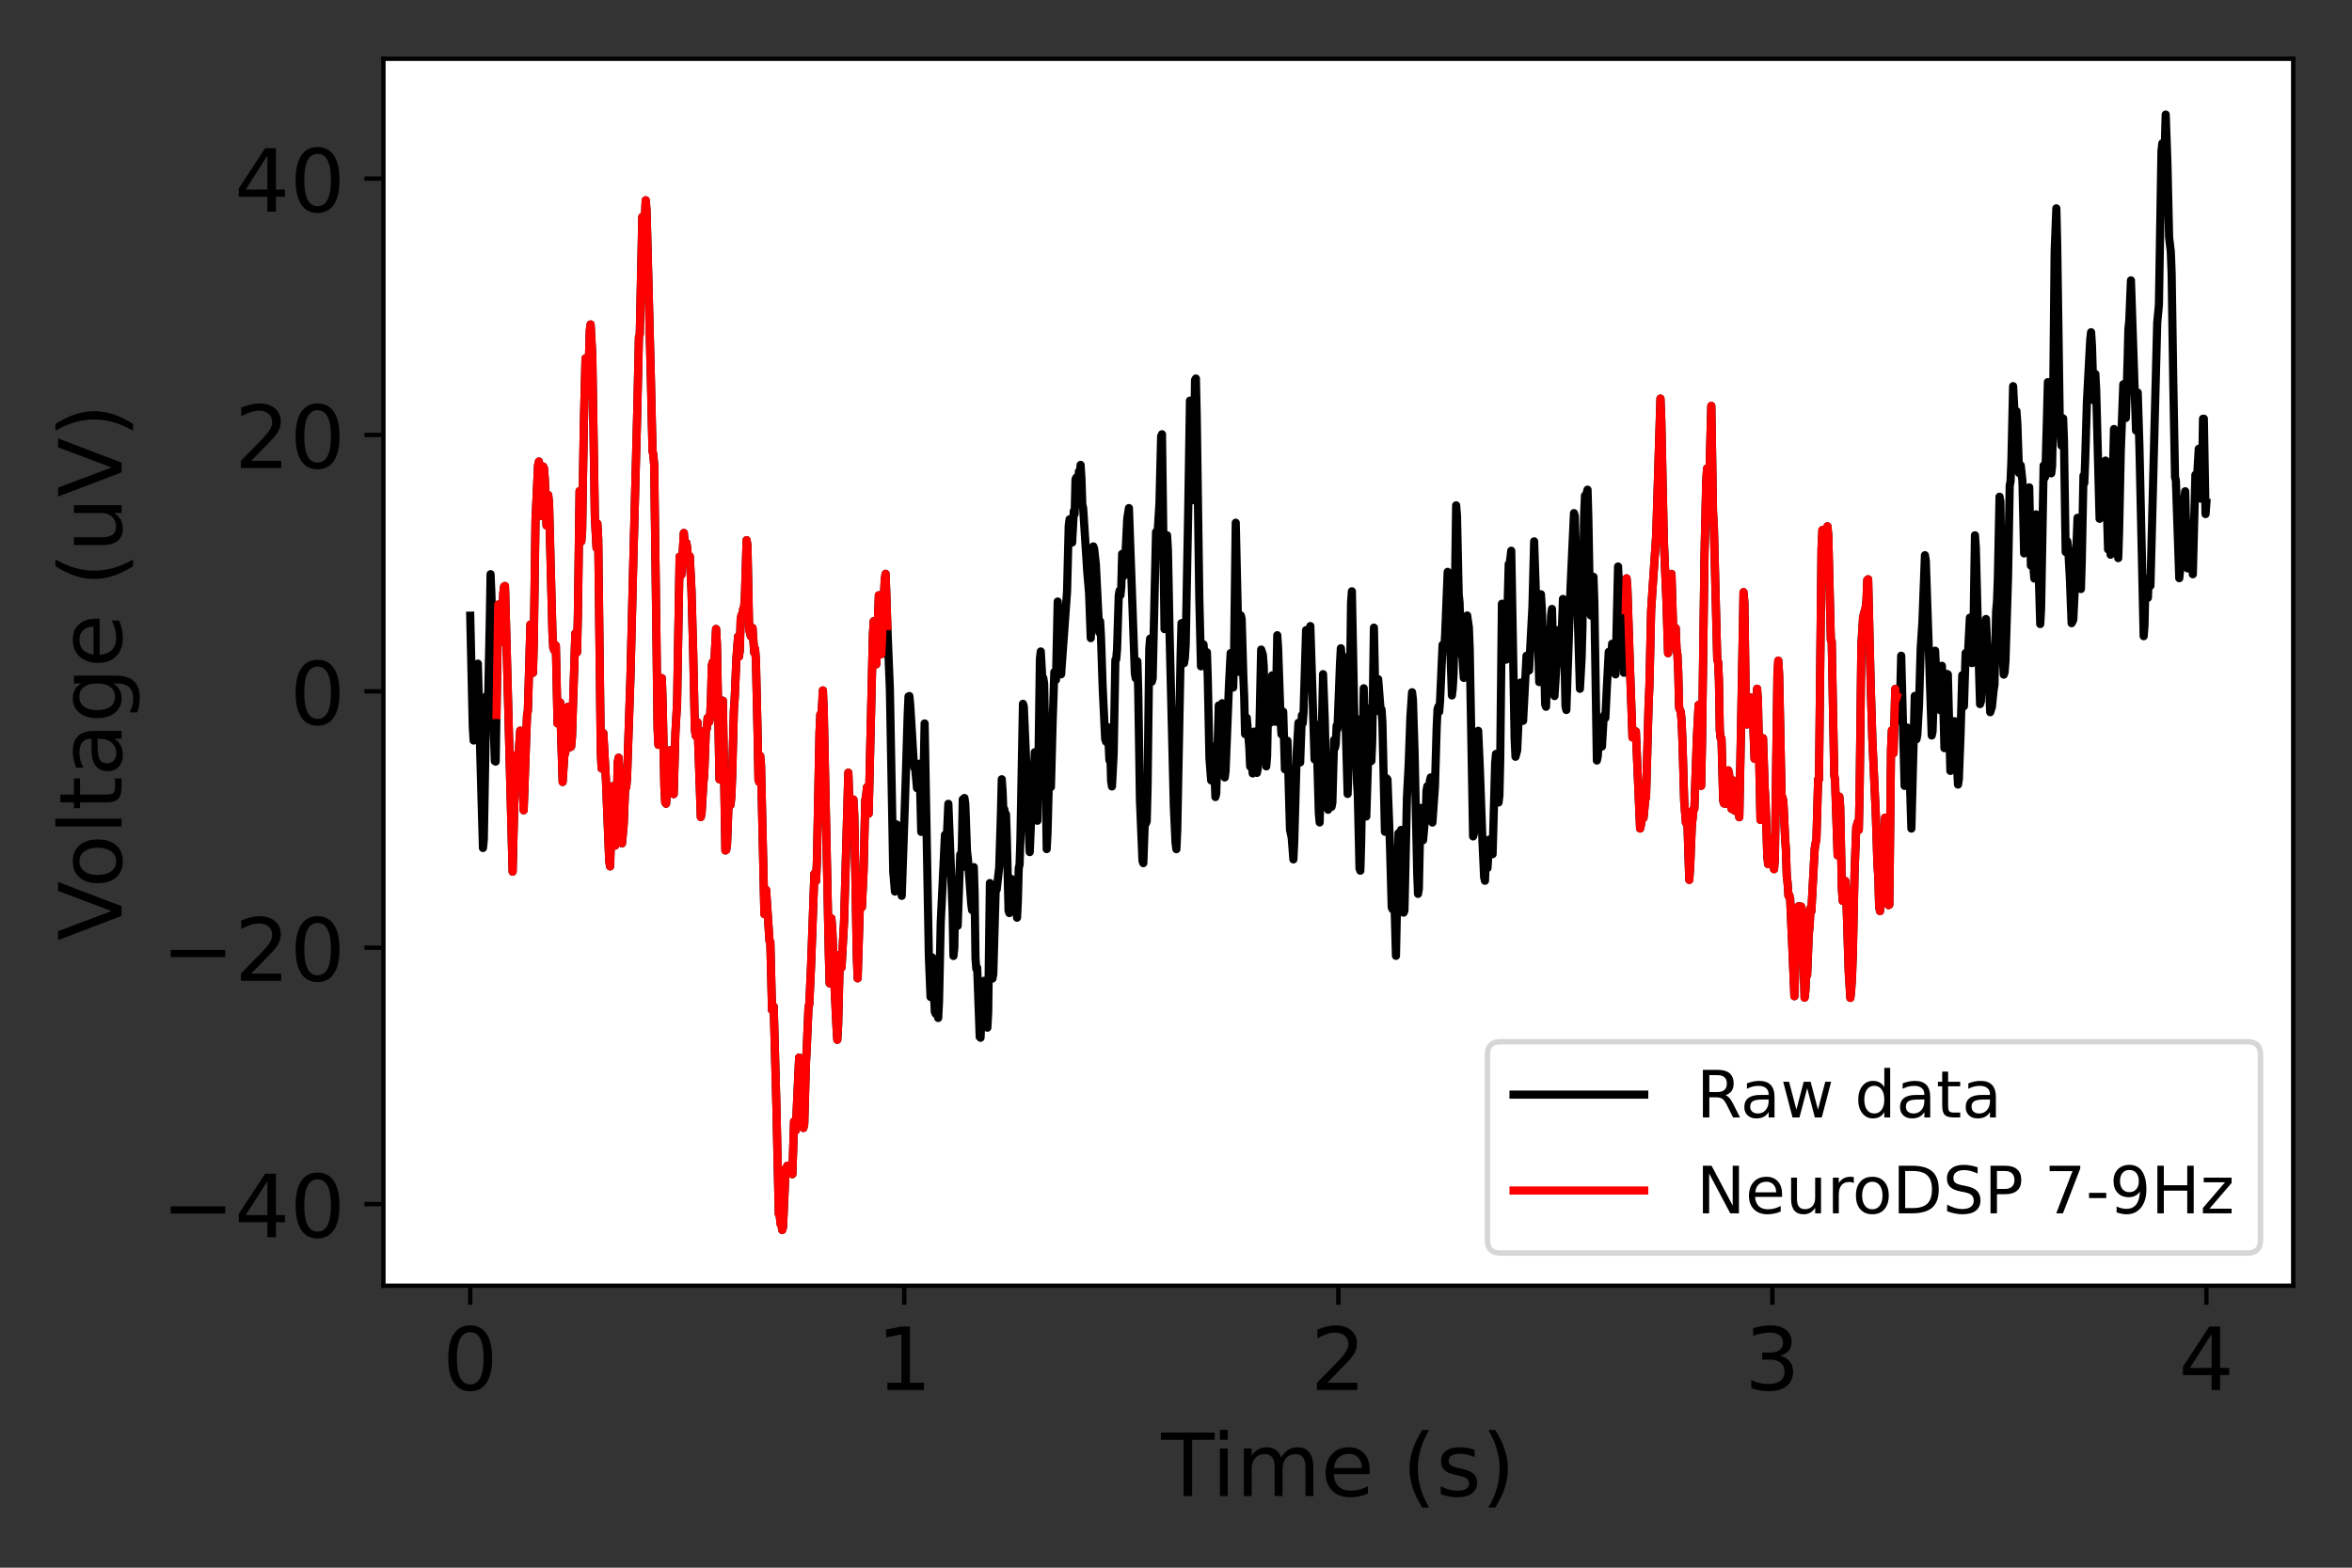 <?xml version="1.0" encoding="utf-8" standalone="no"?>
<!DOCTYPE svg PUBLIC "-//W3C//DTD SVG 1.1//EN"
  "http://www.w3.org/Graphics/SVG/1.1/DTD/svg11.dtd">
<!-- Created with matplotlib (https://matplotlib.org/) -->
<svg height="288pt" version="1.1" viewBox="0 0 432 288" width="432pt" xmlns="http://www.w3.org/2000/svg" xmlns:xlink="http://www.w3.org/1999/xlink">
 <rect x="0" y="0" width="432" height="288" fill="#333333" stroke="none"/>
 <defs>
  <style type="text/css">*{stroke-linecap:butt;stroke-linejoin:round;}</style>
 </defs>
 <g id="figure_1">
  <g id="patch_1">
   <path d="M 0 288 
L 432 288 
L 432 0 
L 0 0 
z
" style="fill:none;"/>
  </g>
  <g id="axes_1">
   <g id="patch_2">
    <path d="M 70.425 236.2 
L 421.2 236.2 
L 421.2 10.8 
L 70.425 10.8 
z
" style="fill:#ffffff;"/>
   </g>
   <g id="matplotlib.axis_1">
    <g id="xtick_1">
     <g id="line2d_1">
      <defs>
       <path d="M 0 0 
L 0 3.5 
" id="m3ad983c61f" style="stroke:#000000;stroke-width:0.8;"/>
      </defs>
      <g>
       <use style="stroke:#000000;stroke-width:0.8;" x="86.369" xlink:href="#m3ad983c61f" y="236.2"/>
      </g>
     </g>
     <g id="text_1">
      <!-- 0 -->
      <g transform="translate(81.279 255.357)scale(0.16 -0.16)">
       <defs>
        <path d="M 31.781 66.406 
Q 24.172 66.406 20.328 58.906 
Q 16.5 51.422 16.5 36.375 
Q 16.5 21.391 20.328 13.891 
Q 24.172 6.391 31.781 6.391 
Q 39.453 6.391 43.281 13.891 
Q 47.125 21.391 47.125 36.375 
Q 47.125 51.422 43.281 58.906 
Q 39.453 66.406 31.781 66.406 
z
M 31.781 74.219 
Q 44.047 74.219 50.516 64.516 
Q 56.984 54.828 56.984 36.375 
Q 56.984 17.969 50.516 8.266 
Q 44.047 -1.422 31.781 -1.422 
Q 19.531 -1.422 13.062 8.266 
Q 6.594 17.969 6.594 36.375 
Q 6.594 54.828 13.062 64.516 
Q 19.531 74.219 31.781 74.219 
z
" id="DejaVuSans-48"/>
       </defs>
       <use xlink:href="#DejaVuSans-48"/>
      </g>
     </g>
    </g>
    <g id="xtick_2">
     <g id="line2d_2">
      <g>
       <use style="stroke:#000000;stroke-width:0.8;" x="166.091" xlink:href="#m3ad983c61f" y="236.2"/>
      </g>
     </g>
     <g id="text_2">
      <!-- 1 -->
      <g transform="translate(161.001 255.357)scale(0.16 -0.16)">
       <defs>
        <path d="M 12.406 8.297 
L 28.516 8.297 
L 28.516 63.922 
L 10.984 60.406 
L 10.984 69.391 
L 28.422 72.906 
L 38.281 72.906 
L 38.281 8.297 
L 54.391 8.297 
L 54.391 0 
L 12.406 0 
z
" id="DejaVuSans-49"/>
       </defs>
       <use xlink:href="#DejaVuSans-49"/>
      </g>
     </g>
    </g>
    <g id="xtick_3">
     <g id="line2d_3">
      <g>
       <use style="stroke:#000000;stroke-width:0.8;" x="245.812" xlink:href="#m3ad983c61f" y="236.2"/>
      </g>
     </g>
     <g id="text_3">
      <!-- 2 -->
      <g transform="translate(240.722 255.357)scale(0.16 -0.16)">
       <defs>
        <path d="M 19.188 8.297 
L 53.609 8.297 
L 53.609 0 
L 7.328 0 
L 7.328 8.297 
Q 12.938 14.109 22.625 23.891 
Q 32.328 33.688 34.812 36.531 
Q 39.547 41.844 41.422 45.531 
Q 43.312 49.219 43.312 52.781 
Q 43.312 58.594 39.234 62.25 
Q 35.156 65.922 28.609 65.922 
Q 23.969 65.922 18.812 64.312 
Q 13.672 62.703 7.812 59.422 
L 7.812 69.391 
Q 13.766 71.781 18.938 73 
Q 24.125 74.219 28.422 74.219 
Q 39.75 74.219 46.484 68.547 
Q 53.219 62.891 53.219 53.422 
Q 53.219 48.922 51.531 44.891 
Q 49.859 40.875 45.406 35.406 
Q 44.188 33.984 37.641 27.219 
Q 31.109 20.453 19.188 8.297 
z
" id="DejaVuSans-50"/>
       </defs>
       <use xlink:href="#DejaVuSans-50"/>
      </g>
     </g>
    </g>
    <g id="xtick_4">
     <g id="line2d_4">
      <g>
       <use style="stroke:#000000;stroke-width:0.8;" x="325.534" xlink:href="#m3ad983c61f" y="236.2"/>
      </g>
     </g>
     <g id="text_4">
      <!-- 3 -->
      <g transform="translate(320.444 255.357)scale(0.16 -0.16)">
       <defs>
        <path d="M 40.578 39.312 
Q 47.656 37.797 51.625 33 
Q 55.609 28.219 55.609 21.188 
Q 55.609 10.406 48.188 4.484 
Q 40.766 -1.422 27.094 -1.422 
Q 22.516 -1.422 17.656 -0.516 
Q 12.797 0.391 7.625 2.203 
L 7.625 11.719 
Q 11.719 9.328 16.594 8.109 
Q 21.484 6.891 26.812 6.891 
Q 36.078 6.891 40.938 10.547 
Q 45.797 14.203 45.797 21.188 
Q 45.797 27.641 41.281 31.266 
Q 36.766 34.906 28.719 34.906 
L 20.219 34.906 
L 20.219 43.016 
L 29.109 43.016 
Q 36.375 43.016 40.234 45.922 
Q 44.094 48.828 44.094 54.297 
Q 44.094 59.906 40.109 62.906 
Q 36.141 65.922 28.719 65.922 
Q 24.656 65.922 20.016 65.031 
Q 15.375 64.156 9.812 62.312 
L 9.812 71.094 
Q 15.438 72.656 20.344 73.438 
Q 25.25 74.219 29.594 74.219 
Q 40.828 74.219 47.359 69.109 
Q 53.906 64.016 53.906 55.328 
Q 53.906 49.266 50.438 45.094 
Q 46.969 40.922 40.578 39.312 
z
" id="DejaVuSans-51"/>
       </defs>
       <use xlink:href="#DejaVuSans-51"/>
      </g>
     </g>
    </g>
    <g id="xtick_5">
     <g id="line2d_5">
      <g>
       <use style="stroke:#000000;stroke-width:0.8;" x="405.256" xlink:href="#m3ad983c61f" y="236.2"/>
      </g>
     </g>
     <g id="text_5">
      <!-- 4 -->
      <g transform="translate(400.166 255.357)scale(0.16 -0.16)">
       <defs>
        <path d="M 37.797 64.312 
L 12.891 25.391 
L 37.797 25.391 
z
M 35.203 72.906 
L 47.609 72.906 
L 47.609 25.391 
L 58.016 25.391 
L 58.016 17.188 
L 47.609 17.188 
L 47.609 0 
L 37.797 0 
L 37.797 17.188 
L 4.891 17.188 
L 4.891 26.703 
z
" id="DejaVuSans-52"/>
       </defs>
       <use xlink:href="#DejaVuSans-52"/>
      </g>
     </g>
    </g>
    <g id="text_6">
     <!-- Time (s) -->
     <g transform="translate(213.286 274.842)scale(0.16 -0.16)">
      <defs>
       <path d="M -0.297 72.906 
L 61.375 72.906 
L 61.375 64.594 
L 35.5 64.594 
L 35.5 0 
L 25.594 0 
L 25.594 64.594 
L -0.297 64.594 
z
" id="DejaVuSans-84"/>
       <path d="M 9.422 54.688 
L 18.406 54.688 
L 18.406 0 
L 9.422 0 
z
M 9.422 75.984 
L 18.406 75.984 
L 18.406 64.594 
L 9.422 64.594 
z
" id="DejaVuSans-105"/>
       <path d="M 52 44.188 
Q 55.375 50.25 60.062 53.125 
Q 64.75 56 71.094 56 
Q 79.641 56 84.281 50.016 
Q 88.922 44.047 88.922 33.016 
L 88.922 0 
L 79.891 0 
L 79.891 32.719 
Q 79.891 40.578 77.094 44.375 
Q 74.312 48.188 68.609 48.188 
Q 61.625 48.188 57.562 43.547 
Q 53.516 38.922 53.516 30.906 
L 53.516 0 
L 44.484 0 
L 44.484 32.719 
Q 44.484 40.625 41.703 44.406 
Q 38.922 48.188 33.109 48.188 
Q 26.219 48.188 22.156 43.531 
Q 18.109 38.875 18.109 30.906 
L 18.109 0 
L 9.078 0 
L 9.078 54.688 
L 18.109 54.688 
L 18.109 46.188 
Q 21.188 51.219 25.484 53.609 
Q 29.781 56 35.688 56 
Q 41.656 56 45.828 52.969 
Q 50 49.953 52 44.188 
z
" id="DejaVuSans-109"/>
       <path d="M 56.203 29.594 
L 56.203 25.203 
L 14.891 25.203 
Q 15.484 15.922 20.484 11.062 
Q 25.484 6.203 34.422 6.203 
Q 39.594 6.203 44.453 7.469 
Q 49.312 8.734 54.109 11.281 
L 54.109 2.781 
Q 49.266 0.734 44.188 -0.344 
Q 39.109 -1.422 33.891 -1.422 
Q 20.797 -1.422 13.156 6.188 
Q 5.516 13.812 5.516 26.812 
Q 5.516 40.234 12.766 48.109 
Q 20.016 56 32.328 56 
Q 43.359 56 49.781 48.891 
Q 56.203 41.797 56.203 29.594 
z
M 47.219 32.234 
Q 47.125 39.594 43.094 43.984 
Q 39.062 48.391 32.422 48.391 
Q 24.906 48.391 20.391 44.141 
Q 15.875 39.891 15.188 32.172 
z
" id="DejaVuSans-101"/>
       <path id="DejaVuSans-32"/>
       <path d="M 31 75.875 
Q 24.469 64.656 21.281 53.656 
Q 18.109 42.672 18.109 31.391 
Q 18.109 20.125 21.312 9.062 
Q 24.516 -2 31 -13.188 
L 23.188 -13.188 
Q 15.875 -1.703 12.234 9.375 
Q 8.594 20.453 8.594 31.391 
Q 8.594 42.281 12.203 53.312 
Q 15.828 64.359 23.188 75.875 
z
" id="DejaVuSans-40"/>
       <path d="M 44.281 53.078 
L 44.281 44.578 
Q 40.484 46.531 36.375 47.5 
Q 32.281 48.484 27.875 48.484 
Q 21.188 48.484 17.844 46.438 
Q 14.5 44.391 14.5 40.281 
Q 14.5 37.156 16.891 35.375 
Q 19.281 33.594 26.516 31.984 
L 29.594 31.297 
Q 39.156 29.25 43.188 25.516 
Q 47.219 21.781 47.219 15.094 
Q 47.219 7.469 41.188 3.016 
Q 35.156 -1.422 24.609 -1.422 
Q 20.219 -1.422 15.453 -0.562 
Q 10.688 0.297 5.422 2 
L 5.422 11.281 
Q 10.406 8.688 15.234 7.391 
Q 20.062 6.109 24.812 6.109 
Q 31.156 6.109 34.562 8.281 
Q 37.984 10.453 37.984 14.406 
Q 37.984 18.062 35.516 20.016 
Q 33.062 21.969 24.703 23.781 
L 21.578 24.516 
Q 13.234 26.266 9.516 29.906 
Q 5.812 33.547 5.812 39.891 
Q 5.812 47.609 11.281 51.797 
Q 16.75 56 26.812 56 
Q 31.781 56 36.172 55.266 
Q 40.578 54.547 44.281 53.078 
z
" id="DejaVuSans-115"/>
       <path d="M 8.016 75.875 
L 15.828 75.875 
Q 23.141 64.359 26.781 53.312 
Q 30.422 42.281 30.422 31.391 
Q 30.422 20.453 26.781 9.375 
Q 23.141 -1.703 15.828 -13.188 
L 8.016 -13.188 
Q 14.5 -2 17.703 9.062 
Q 20.906 20.125 20.906 31.391 
Q 20.906 42.672 17.703 53.656 
Q 14.5 64.656 8.016 75.875 
z
" id="DejaVuSans-41"/>
      </defs>
      <use xlink:href="#DejaVuSans-84"/>
      <use x="57.959" xlink:href="#DejaVuSans-105"/>
      <use x="85.742" xlink:href="#DejaVuSans-109"/>
      <use x="183.154" xlink:href="#DejaVuSans-101"/>
      <use x="244.678" xlink:href="#DejaVuSans-32"/>
      <use x="276.465" xlink:href="#DejaVuSans-40"/>
      <use x="315.479" xlink:href="#DejaVuSans-115"/>
      <use x="367.578" xlink:href="#DejaVuSans-41"/>
     </g>
    </g>
   </g>
   <g id="matplotlib.axis_2">
    <g id="ytick_1">
     <g id="line2d_6">
      <defs>
       <path d="M 0 0 
L -3.5 0 
" id="m6d207dbe83" style="stroke:#000000;stroke-width:0.8;"/>
      </defs>
      <g>
       <use style="stroke:#000000;stroke-width:0.8;" x="70.425" xlink:href="#m6d207dbe83" y="221.209"/>
      </g>
     </g>
     <g id="text_7">
      <!-- −40 -->
      <g transform="translate(29.657 227.287)scale(0.16 -0.16)">
       <defs>
        <path d="M 10.594 35.5 
L 73.188 35.5 
L 73.188 27.203 
L 10.594 27.203 
z
" id="DejaVuSans-8722"/>
       </defs>
       <use xlink:href="#DejaVuSans-8722"/>
       <use x="83.789" xlink:href="#DejaVuSans-52"/>
       <use x="147.412" xlink:href="#DejaVuSans-48"/>
      </g>
     </g>
    </g>
    <g id="ytick_2">
     <g id="line2d_7">
      <g>
       <use style="stroke:#000000;stroke-width:0.8;" x="70.425" xlink:href="#m6d207dbe83" y="174.109"/>
      </g>
     </g>
     <g id="text_8">
      <!-- −20 -->
      <g transform="translate(29.657 180.188)scale(0.16 -0.16)">
       <use xlink:href="#DejaVuSans-8722"/>
       <use x="83.789" xlink:href="#DejaVuSans-50"/>
       <use x="147.412" xlink:href="#DejaVuSans-48"/>
      </g>
     </g>
    </g>
    <g id="ytick_3">
     <g id="line2d_8">
      <g>
       <use style="stroke:#000000;stroke-width:0.8;" x="70.425" xlink:href="#m6d207dbe83" y="127.01"/>
      </g>
     </g>
     <g id="text_9">
      <!-- 0 -->
      <g transform="translate(53.245 133.089)scale(0.16 -0.16)">
       <use xlink:href="#DejaVuSans-48"/>
      </g>
     </g>
    </g>
    <g id="ytick_4">
     <g id="line2d_9">
      <g>
       <use style="stroke:#000000;stroke-width:0.8;" x="70.425" xlink:href="#m6d207dbe83" y="79.911"/>
      </g>
     </g>
     <g id="text_10">
      <!-- 20 -->
      <g transform="translate(43.065 85.99)scale(0.16 -0.16)">
       <use xlink:href="#DejaVuSans-50"/>
       <use x="63.623" xlink:href="#DejaVuSans-48"/>
      </g>
     </g>
    </g>
    <g id="ytick_5">
     <g id="line2d_10">
      <g>
       <use style="stroke:#000000;stroke-width:0.8;" x="70.425" xlink:href="#m6d207dbe83" y="32.812"/>
      </g>
     </g>
     <g id="text_11">
      <!-- 40 -->
      <g transform="translate(43.065 38.891)scale(0.16 -0.16)">
       <use xlink:href="#DejaVuSans-52"/>
       <use x="63.623" xlink:href="#DejaVuSans-48"/>
      </g>
     </g>
    </g>
    <g id="text_12">
     <!-- Voltage (uV) -->
     <g transform="translate(22.33 172.838)rotate(-90)scale(0.16 -0.16)">
      <defs>
       <path d="M 28.609 0 
L 0.781 72.906 
L 11.078 72.906 
L 34.188 11.531 
L 57.328 72.906 
L 67.578 72.906 
L 39.797 0 
z
" id="DejaVuSans-86"/>
       <path d="M 30.609 48.391 
Q 23.391 48.391 19.188 42.75 
Q 14.984 37.109 14.984 27.297 
Q 14.984 17.484 19.156 11.844 
Q 23.344 6.203 30.609 6.203 
Q 37.797 6.203 41.984 11.859 
Q 46.188 17.531 46.188 27.297 
Q 46.188 37.016 41.984 42.703 
Q 37.797 48.391 30.609 48.391 
z
M 30.609 56 
Q 42.328 56 49.016 48.375 
Q 55.719 40.766 55.719 27.297 
Q 55.719 13.875 49.016 6.219 
Q 42.328 -1.422 30.609 -1.422 
Q 18.844 -1.422 12.172 6.219 
Q 5.516 13.875 5.516 27.297 
Q 5.516 40.766 12.172 48.375 
Q 18.844 56 30.609 56 
z
" id="DejaVuSans-111"/>
       <path d="M 9.422 75.984 
L 18.406 75.984 
L 18.406 0 
L 9.422 0 
z
" id="DejaVuSans-108"/>
       <path d="M 18.312 70.219 
L 18.312 54.688 
L 36.812 54.688 
L 36.812 47.703 
L 18.312 47.703 
L 18.312 18.016 
Q 18.312 11.328 20.141 9.422 
Q 21.969 7.516 27.594 7.516 
L 36.812 7.516 
L 36.812 0 
L 27.594 0 
Q 17.188 0 13.234 3.875 
Q 9.281 7.766 9.281 18.016 
L 9.281 47.703 
L 2.688 47.703 
L 2.688 54.688 
L 9.281 54.688 
L 9.281 70.219 
z
" id="DejaVuSans-116"/>
       <path d="M 34.281 27.484 
Q 23.391 27.484 19.188 25 
Q 14.984 22.516 14.984 16.5 
Q 14.984 11.719 18.141 8.906 
Q 21.297 6.109 26.703 6.109 
Q 34.188 6.109 38.703 11.406 
Q 43.219 16.703 43.219 25.484 
L 43.219 27.484 
z
M 52.203 31.203 
L 52.203 0 
L 43.219 0 
L 43.219 8.297 
Q 40.141 3.328 35.547 0.953 
Q 30.953 -1.422 24.312 -1.422 
Q 15.922 -1.422 10.953 3.297 
Q 6 8.016 6 15.922 
Q 6 25.141 12.172 29.828 
Q 18.359 34.516 30.609 34.516 
L 43.219 34.516 
L 43.219 35.406 
Q 43.219 41.609 39.141 45 
Q 35.062 48.391 27.688 48.391 
Q 23 48.391 18.547 47.266 
Q 14.109 46.141 10.016 43.891 
L 10.016 52.203 
Q 14.938 54.109 19.578 55.047 
Q 24.219 56 28.609 56 
Q 40.484 56 46.344 49.844 
Q 52.203 43.703 52.203 31.203 
z
" id="DejaVuSans-97"/>
       <path d="M 45.406 27.984 
Q 45.406 37.75 41.375 43.109 
Q 37.359 48.484 30.078 48.484 
Q 22.859 48.484 18.828 43.109 
Q 14.797 37.75 14.797 27.984 
Q 14.797 18.266 18.828 12.891 
Q 22.859 7.516 30.078 7.516 
Q 37.359 7.516 41.375 12.891 
Q 45.406 18.266 45.406 27.984 
z
M 54.391 6.781 
Q 54.391 -7.172 48.188 -13.984 
Q 42 -20.797 29.203 -20.797 
Q 24.469 -20.797 20.266 -20.094 
Q 16.062 -19.391 12.109 -17.922 
L 12.109 -9.188 
Q 16.062 -11.328 19.922 -12.344 
Q 23.781 -13.375 27.781 -13.375 
Q 36.625 -13.375 41.016 -8.766 
Q 45.406 -4.156 45.406 5.172 
L 45.406 9.625 
Q 42.625 4.781 38.281 2.391 
Q 33.938 0 27.875 0 
Q 17.828 0 11.672 7.656 
Q 5.516 15.328 5.516 27.984 
Q 5.516 40.672 11.672 48.328 
Q 17.828 56 27.875 56 
Q 33.938 56 38.281 53.609 
Q 42.625 51.219 45.406 46.391 
L 45.406 54.688 
L 54.391 54.688 
z
" id="DejaVuSans-103"/>
       <path d="M 8.5 21.578 
L 8.5 54.688 
L 17.484 54.688 
L 17.484 21.922 
Q 17.484 14.156 20.5 10.266 
Q 23.531 6.391 29.594 6.391 
Q 36.859 6.391 41.078 11.031 
Q 45.312 15.672 45.312 23.688 
L 45.312 54.688 
L 54.297 54.688 
L 54.297 0 
L 45.312 0 
L 45.312 8.406 
Q 42.047 3.422 37.719 1 
Q 33.406 -1.422 27.688 -1.422 
Q 18.266 -1.422 13.375 4.438 
Q 8.5 10.297 8.5 21.578 
z
M 31.109 56 
z
" id="DejaVuSans-117"/>
      </defs>
      <use xlink:href="#DejaVuSans-86"/>
      <use x="60.658" xlink:href="#DejaVuSans-111"/>
      <use x="121.84" xlink:href="#DejaVuSans-108"/>
      <use x="149.623" xlink:href="#DejaVuSans-116"/>
      <use x="188.832" xlink:href="#DejaVuSans-97"/>
      <use x="250.111" xlink:href="#DejaVuSans-103"/>
      <use x="313.588" xlink:href="#DejaVuSans-101"/>
      <use x="375.111" xlink:href="#DejaVuSans-32"/>
      <use x="406.898" xlink:href="#DejaVuSans-40"/>
      <use x="445.912" xlink:href="#DejaVuSans-117"/>
      <use x="509.291" xlink:href="#DejaVuSans-86"/>
      <use x="577.699" xlink:href="#DejaVuSans-41"/>
     </g>
    </g>
   </g>
   <g id="line2d_11">
    <path clip-path="url(#p09c049e84c)" d="M 86.369 113.108 
L 86.836 133.564 
L 86.992 136.045 
L 87.304 134.355 
L 87.459 133.481 
L 87.771 121.915 
L 88.082 133.957 
L 88.705 155.785 
L 88.861 154.289 
L 89.328 127.873 
L 89.483 129.588 
L 89.639 129.124 
L 89.951 114.637 
L 90.106 105.486 
L 90.262 109.248 
L 90.729 134.884 
L 90.885 139.82 
L 91.041 139.914 
L 91.508 111.066 
L 91.663 112.225 
L 91.975 117.89 
L 92.13 116.01 
L 92.442 108.994 
L 92.598 107.743 
L 92.753 107.651 
L 94.155 160.125 
L 94.466 147.435 
L 94.622 140.295 
L 94.777 138.72 
L 94.933 140.327 
L 95.089 140.756 
L 95.556 134.232 
L 96.179 148.852 
L 96.802 131.343 
L 96.957 130.577 
L 97.424 114.721 
L 97.58 115.589 
L 97.736 122.612 
L 97.892 123.6 
L 98.047 117.861 
L 98.359 95.545 
L 98.826 85.477 
L 98.982 84.8 
L 99.137 86.69 
L 99.293 92.995 
L 99.449 94.77 
L 99.76 85.708 
L 99.916 86.032 
L 100.071 88.104 
L 100.383 96.541 
L 100.694 90.941 
L 100.85 92.487 
L 101.473 116.377 
L 101.629 119.007 
L 101.784 119.436 
L 101.94 118.455 
L 102.096 118.624 
L 102.407 132.908 
L 102.874 129.039 
L 103.341 143.647 
L 103.653 138.776 
L 103.808 138.343 
L 103.964 137.435 
L 104.276 129.862 
L 104.431 131.248 
L 104.743 137.257 
L 104.898 137.151 
L 105.054 135.461 
L 105.677 116.345 
L 105.988 119.82 
L 106.144 112.791 
L 106.455 90.214 
L 106.767 99.473 
L 106.923 97.502 
L 107.234 78.103 
L 107.545 65.828 
L 107.701 67.147 
L 107.857 72.033 
L 108.012 71.596 
L 108.324 60.8 
L 108.48 59.61 
L 108.791 65.332 
L 109.258 94.975 
L 109.57 100.665 
L 109.725 96.195 
L 109.881 98.98 
L 110.348 138.167 
L 110.504 141.184 
L 110.815 134.684 
L 111.282 143.01 
L 111.905 158.297 
L 112.061 159.163 
L 112.528 144.431 
L 112.684 144.634 
L 112.995 155.334 
L 113.151 153.296 
L 113.462 140.002 
L 113.618 139.199 
L 113.929 146.076 
L 114.241 154.939 
L 114.552 151.556 
L 114.864 143.691 
L 115.019 144.647 
L 115.175 142.786 
L 115.798 124.442 
L 116.265 105.368 
L 117.043 75.708 
L 117.355 61.914 
L 117.511 61.386 
L 117.978 39.845 
L 118.133 39.96 
L 118.289 40.488 
L 118.445 40.169 
L 118.601 36.795 
L 118.756 38.615 
L 119.535 68.932 
L 119.846 82.811 
L 120.002 83.602 
L 120.158 85.431 
L 120.469 108.875 
L 120.78 133.941 
L 120.936 136.838 
L 121.403 128.105 
L 121.559 124.579 
L 121.715 129.117 
L 122.026 144.534 
L 122.182 147.373 
L 122.337 147.645 
L 123.116 137.804 
L 123.427 140.898 
L 123.583 145.043 
L 123.739 145.884 
L 124.05 134.686 
L 124.362 129.211 
L 124.829 102.265 
L 124.984 105.1 
L 125.14 105.629 
L 125.607 97.915 
L 125.919 102.625 
L 126.074 99.741 
L 126.23 100.734 
L 126.386 103.137 
L 126.542 102.871 
L 126.697 102.21 
L 127.009 108.484 
L 127.32 119.744 
L 127.631 134.074 
L 127.787 135.169 
L 127.943 133.127 
L 128.099 132.669 
L 128.41 141.053 
L 128.721 150.094 
L 128.877 149.238 
L 129.189 143.839 
L 129.344 142.356 
L 129.656 133.969 
L 129.811 133.884 
L 129.967 131.889 
L 130.123 131.867 
L 130.278 132.6 
L 130.434 131.563 
L 130.59 128.225 
L 130.746 122.201 
L 130.901 121.653 
L 131.057 123.287 
L 131.213 121.606 
L 131.524 115.549 
L 131.68 118.334 
L 132.147 143.168 
L 132.303 142.349 
L 132.77 128.726 
L 133.237 156.233 
L 133.393 156.14 
L 133.548 154.919 
L 133.86 146.347 
L 134.015 147.61 
L 134.171 147.882 
L 134.327 146.393 
L 134.483 142.429 
L 134.794 130.546 
L 134.95 128.258 
L 135.261 120.877 
L 135.572 116.931 
L 135.728 120.636 
L 135.884 119.441 
L 136.04 113.829 
L 136.195 112.983 
L 136.351 113.164 
L 136.507 111.852 
L 136.662 111.711 
L 136.818 109.686 
L 137.13 99.239 
L 137.285 100.136 
L 137.597 115.65 
L 137.908 116.884 
L 138.064 115.394 
L 138.219 115.366 
L 138.531 119.892 
L 138.687 119.208 
L 138.842 121.221 
L 139.154 134.868 
L 139.309 143.293 
L 139.465 143.681 
L 139.621 138.853 
L 139.777 140.457 
L 140.399 167.945 
L 140.711 163.479 
L 141.334 172.85 
L 141.489 173.044 
L 141.801 185.563 
L 142.112 184.92 
L 142.579 202.218 
L 143.046 223.033 
L 143.202 223.021 
L 143.358 224.829 
L 143.514 224.79 
L 143.669 225.955 
L 143.825 225.419 
L 144.292 214.689 
L 144.448 214.672 
L 144.603 214.168 
L 144.759 214.277 
L 145.071 214.067 
L 145.226 215.476 
L 145.538 215.711 
L 145.849 206.021 
L 146.005 206.329 
L 146.161 207.673 
L 146.783 194.287 
L 146.939 194.601 
L 147.25 203.114 
L 147.562 207.212 
L 147.718 206.496 
L 148.029 195.392 
L 148.185 192.392 
L 148.496 185.122 
L 148.652 184.391 
L 148.963 177.565 
L 149.586 160.497 
L 149.897 161.829 
L 150.053 157.869 
L 150.52 134.518 
L 150.676 131.241 
L 150.832 132.456 
L 151.143 126.84 
L 151.299 130.574 
L 152.233 175.299 
L 152.389 180.656 
L 152.7 168.718 
L 152.856 170.389 
L 153.323 182.033 
L 153.634 188.508 
L 153.79 191.014 
L 153.946 188.248 
L 154.257 175.409 
L 154.413 176.098 
L 154.569 177.74 
L 155.036 169.326 
L 155.814 141.954 
L 156.126 150.817 
L 156.281 151.82 
L 156.437 151.66 
L 156.749 146.883 
L 156.904 149.679 
L 157.371 175.634 
L 157.527 179.721 
L 157.994 164.463 
L 158.306 166.657 
L 158.617 160.072 
L 158.928 146.987 
L 159.084 146.273 
L 159.24 144.623 
L 159.551 149.469 
L 160.33 116.558 
L 160.485 114.117 
L 160.641 114.435 
L 160.953 122.034 
L 161.42 109.361 
L 161.575 111.849 
L 161.887 120.173 
L 162.354 109.566 
L 162.51 106.339 
L 162.665 105.423 
L 162.977 115.01 
L 163.288 122.691 
L 163.444 126.455 
L 164.067 160.138 
L 164.378 163.792 
L 164.534 159.621 
L 164.69 151.455 
L 164.845 153.253 
L 165.157 161.067 
L 165.312 159.983 
L 165.468 160.965 
L 165.624 164.579 
L 166.091 151.013 
L 166.402 141.712 
L 166.714 131.357 
L 166.869 127.939 
L 167.025 127.867 
L 167.181 129.443 
L 167.804 139.649 
L 167.959 141.11 
L 168.115 141.307 
L 168.427 144.788 
L 168.582 144.837 
L 168.738 140.797 
L 168.894 140.298 
L 169.205 152.83 
L 169.361 152.266 
L 169.516 148.478 
L 169.828 132.906 
L 170.606 175.669 
L 170.918 183.162 
L 171.074 181.294 
L 171.229 175.89 
L 171.696 185.856 
L 171.852 186.243 
L 172.008 183.148 
L 172.319 187.012 
L 172.475 183.965 
L 172.786 169.537 
L 173.565 153.368 
L 173.721 154.834 
L 173.876 154.599 
L 174.188 147.668 
L 174.966 167.354 
L 175.122 175.624 
L 175.278 174.207 
L 175.433 165.54 
L 175.589 163.074 
L 175.9 170.08 
L 176.368 156.99 
L 176.523 159.508 
L 176.679 154.998 
L 176.835 146.846 
L 176.99 147.294 
L 177.146 146.597 
L 177.302 147.697 
L 177.613 156.383 
L 177.769 157.614 
L 178.392 166.119 
L 178.547 167.203 
L 178.703 164.903 
L 178.859 159.299 
L 179.015 164.219 
L 179.17 176.029 
L 179.326 177.984 
L 179.482 177.785 
L 179.949 190.501 
L 180.104 190.644 
L 180.572 180.285 
L 180.727 180.179 
L 181.194 188.222 
L 181.35 188.794 
L 181.506 185.923 
L 181.817 162.224 
L 181.973 163.717 
L 182.284 179.772 
L 182.44 178.945 
L 182.907 162.519 
L 183.063 163.434 
L 183.53 159.311 
L 183.841 149.549 
L 183.997 143.157 
L 184.153 145.417 
L 184.309 149.403 
L 184.464 148.676 
L 184.62 149.648 
L 184.776 149.58 
L 184.931 154.05 
L 185.243 167.313 
L 185.398 167.745 
L 185.71 161.441 
L 186.177 167.236 
L 186.333 166.209 
L 186.488 164.102 
L 186.644 164.814 
L 186.8 168.587 
L 186.956 165.479 
L 187.111 159.502 
L 187.267 158.845 
L 187.423 154.162 
L 187.89 129.295 
L 188.045 129.806 
L 188.513 140.55 
L 188.824 150.034 
L 189.135 156.54 
L 189.603 145.302 
L 189.758 145.966 
L 190.07 138.185 
L 190.381 149.748 
L 190.537 150.778 
L 190.692 143.382 
L 191.004 121.074 
L 191.16 119.676 
L 191.471 125.181 
L 191.627 124.548 
L 191.782 125.556 
L 191.938 133.55 
L 192.25 155.985 
L 192.405 152.944 
L 192.717 140.896 
L 193.028 144.594 
L 193.339 132.678 
L 193.651 123.478 
L 193.962 124.882 
L 194.274 110.507 
L 194.897 123.88 
L 195.987 108.698 
L 196.298 96.546 
L 196.454 95.397 
L 196.609 95.808 
L 196.921 99.67 
L 197.232 93.873 
L 197.388 94.425 
L 197.544 88.058 
L 197.699 87.725 
L 197.855 91.971 
L 198.166 86.609 
L 198.322 87.505 
L 198.478 85.409 
L 198.634 87.942 
L 198.789 92.677 
L 198.945 93.325 
L 199.723 105.307 
L 200.035 108.961 
L 200.346 117.231 
L 200.502 113.511 
L 200.813 100.379 
L 200.969 100.816 
L 201.281 103.702 
L 201.903 116.183 
L 202.059 114.128 
L 202.215 116.837 
L 202.526 126.147 
L 202.993 135.774 
L 203.149 136.252 
L 203.305 133.641 
L 203.46 133.584 
L 203.772 139.664 
L 203.928 138.156 
L 204.083 143.489 
L 204.239 144.477 
L 204.55 138.521 
L 204.862 121.229 
L 205.017 121.116 
L 205.173 119.263 
L 205.485 109.38 
L 205.64 108.505 
L 205.796 109.332 
L 205.952 107.8 
L 206.107 101.751 
L 206.419 105.788 
L 206.575 102.313 
L 206.73 101.646 
L 207.042 95.318 
L 207.353 93.341 
L 208.443 123.718 
L 208.599 124.603 
L 208.754 121.566 
L 208.91 121.49 
L 209.066 127.02 
L 209.377 146.973 
L 209.844 158.175 
L 210 158.571 
L 210.311 149.817 
L 210.467 151.284 
L 210.623 150.851 
L 210.779 144.596 
L 211.09 119.142 
L 211.246 117.317 
L 211.557 125.231 
L 211.713 124.644 
L 212.336 97.714 
L 212.491 98.595 
L 212.647 97.437 
L 212.958 92.515 
L 213.27 80.155 
L 213.426 79.775 
L 213.893 115.581 
L 214.048 115.43 
L 214.36 98.331 
L 214.516 100.981 
L 214.827 116.638 
L 215.605 148.274 
L 215.917 154.893 
L 216.073 156.002 
L 216.228 152.529 
L 216.851 120.192 
L 217.007 114.484 
L 217.163 114.445 
L 217.474 121.837 
L 217.63 120.842 
L 217.785 118.363 
L 218.252 93.433 
L 218.564 73.595 
L 218.875 85.015 
L 219.031 91.895 
L 219.187 91.394 
L 219.498 69.82 
L 219.654 69.538 
L 219.81 76.513 
L 220.277 109.731 
L 220.588 122.42 
L 221.055 118.379 
L 221.367 122.304 
L 221.522 120.339 
L 221.678 119.828 
L 221.834 124.569 
L 222.145 139.359 
L 222.457 143.366 
L 222.768 137.133 
L 222.924 138.142 
L 223.235 146.423 
L 223.391 145.748 
L 223.858 129.591 
L 224.014 132.161 
L 224.169 132.572 
L 224.481 129.192 
L 224.948 142.82 
L 225.104 141.652 
L 225.726 125.983 
L 226.038 119.972 
L 226.194 121.743 
L 226.349 125.7 
L 226.505 126.305 
L 226.661 120.672 
L 226.972 96.033 
L 227.595 123.424 
L 227.906 113.058 
L 228.062 113.733 
L 228.373 124.418 
L 228.529 128.068 
L 228.685 134.855 
L 228.841 134.906 
L 228.996 131.859 
L 229.308 135.427 
L 229.463 137.28 
L 229.619 140.812 
L 229.775 140.01 
L 229.93 140.409 
L 230.086 142.091 
L 230.398 134.403 
L 230.709 138.825 
L 230.865 141.991 
L 231.02 141.137 
L 231.176 138.493 
L 231.332 133.275 
L 231.643 119.333 
L 231.955 120.304 
L 232.11 122.312 
L 232.422 133.4 
L 232.577 140.792 
L 232.733 138.909 
L 232.889 130.909 
L 233.045 130.365 
L 233.2 132.732 
L 233.356 132.754 
L 233.512 129.637 
L 233.667 124.062 
L 233.823 124.764 
L 234.29 132.597 
L 234.602 116.697 
L 234.757 119.106 
L 235.224 132.643 
L 235.38 134.908 
L 235.692 130.745 
L 236.003 141.33 
L 236.159 141.272 
L 236.47 136.08 
L 236.937 152.425 
L 237.249 153.86 
L 237.56 157.879 
L 237.716 154.588 
L 238.183 138.075 
L 238.494 132.779 
L 238.65 135.116 
L 238.806 140.069 
L 239.117 131.411 
L 239.273 132.862 
L 239.429 130.883 
L 239.896 115.756 
L 240.207 125.326 
L 240.363 122.22 
L 240.518 116.368 
L 240.674 115.016 
L 241.453 139.515 
L 241.764 133.107 
L 242.231 149.355 
L 242.387 151.091 
L 242.698 138.29 
L 243.01 123.847 
L 243.321 132.226 
L 243.633 145.316 
L 243.788 148.132 
L 243.944 148.76 
L 244.255 142.557 
L 244.411 143.316 
L 244.567 148.225 
L 244.723 147.462 
L 245.034 135.937 
L 245.19 137.411 
L 245.345 136.665 
L 245.501 133.297 
L 245.657 133.927 
L 246.124 121.905 
L 246.28 119.089 
L 246.435 120.624 
L 246.591 120.721 
L 246.747 120.63 
L 246.902 123.853 
L 247.525 145.855 
L 247.837 135.16 
L 248.148 110.852 
L 248.304 108.628 
L 248.771 132.751 
L 248.927 131.784 
L 249.238 143.637 
L 249.394 146.074 
L 249.705 159.56 
L 249.861 159.959 
L 250.017 154.466 
L 250.484 126.445 
L 250.639 132.038 
L 250.951 149.99 
L 251.574 130.127 
L 251.729 133.393 
L 251.885 139.802 
L 252.041 136.272 
L 252.352 115.305 
L 252.664 130.668 
L 252.819 130.279 
L 252.975 125.211 
L 253.131 124.767 
L 253.598 130.659 
L 253.754 130.337 
L 253.909 132.626 
L 254.376 152.802 
L 254.688 142.991 
L 254.843 143.198 
L 255.311 155.558 
L 255.622 166.714 
L 255.778 167.034 
L 255.933 164.555 
L 256.089 164.35 
L 256.401 175.599 
L 256.868 153.068 
L 257.179 154.823 
L 257.335 152.465 
L 257.49 154.243 
L 257.802 167.662 
L 257.958 167.33 
L 258.425 146.339 
L 258.736 140.477 
L 259.048 131.798 
L 259.359 127.172 
L 259.515 128.502 
L 259.826 138.419 
L 260.293 160.079 
L 260.449 164.215 
L 260.605 163.3 
L 260.916 148.416 
L 261.227 153.327 
L 261.383 154.355 
L 261.695 150.864 
L 261.85 150.946 
L 262.006 145.285 
L 262.162 144.423 
L 262.317 146.992 
L 262.473 146 
L 262.629 143.462 
L 262.784 142.821 
L 263.096 151.108 
L 263.563 144.483 
L 263.874 133.788 
L 264.03 130.348 
L 264.186 129.827 
L 264.342 130.752 
L 264.497 128.835 
L 264.964 118.462 
L 265.276 119.254 
L 265.431 116.648 
L 265.899 105.058 
L 266.677 127.763 
L 266.833 126.419 
L 266.989 123.654 
L 267.144 115.021 
L 267.456 92.834 
L 267.611 94.774 
L 267.923 109.231 
L 268.078 110.62 
L 268.39 120.267 
L 268.546 119.851 
L 268.857 124.539 
L 269.168 115.572 
L 269.324 115.766 
L 269.48 113.07 
L 269.791 115.245 
L 269.947 119.283 
L 270.57 153.656 
L 270.725 153.139 
L 271.504 134.254 
L 271.815 141.31 
L 272.283 154.375 
L 272.594 161.187 
L 272.75 161.805 
L 272.905 157.849 
L 273.061 156.959 
L 273.217 159.452 
L 273.528 154.233 
L 273.684 154.963 
L 273.84 154.828 
L 273.995 155.386 
L 274.151 156.918 
L 274.618 140.213 
L 274.774 138.503 
L 274.93 139.926 
L 275.241 147.429 
L 275.397 146.179 
L 275.552 139.597 
L 275.864 110.912 
L 276.175 117.719 
L 276.331 117.838 
L 276.487 121.033 
L 276.642 121.182 
L 277.109 103.619 
L 277.265 103.847 
L 277.577 101.173 
L 278.199 135.833 
L 278.355 139.025 
L 278.667 137.85 
L 278.978 130.954 
L 279.289 125.396 
L 279.445 125.585 
L 279.756 132.421 
L 280.379 120.464 
L 280.535 121.284 
L 280.691 123.166 
L 280.846 123.17 
L 281.469 111.436 
L 281.781 99.455 
L 282.248 113.432 
L 282.559 119.822 
L 282.715 125.304 
L 283.026 109.174 
L 283.182 111.612 
L 283.493 119.928 
L 283.649 122.917 
L 283.805 129.423 
L 283.961 129.841 
L 284.428 115.665 
L 284.583 119.411 
L 284.739 118.499 
L 284.895 113.046 
L 285.05 111.868 
L 285.518 127.875 
L 286.296 115.724 
L 286.608 121.82 
L 286.763 118.919 
L 287.075 110.032 
L 287.23 114.683 
L 287.542 129.73 
L 287.697 130.435 
L 288.476 107.673 
L 289.099 94.26 
L 289.255 94.856 
L 290.189 126.539 
L 290.5 120.905 
L 290.656 115.092 
L 290.967 94.479 
L 291.123 91.039 
L 291.279 91.155 
L 291.59 89.959 
L 291.746 95.598 
L 292.057 112.648 
L 292.213 113.086 
L 292.68 105.966 
L 292.836 110.524 
L 293.303 139.716 
L 293.459 138.976 
L 293.926 132.415 
L 294.237 137.145 
L 294.549 131.717 
L 294.704 131.309 
L 294.86 131.899 
L 295.171 125.577 
L 295.483 119.752 
L 295.794 122.779 
L 296.106 118.264 
L 296.261 121.538 
L 296.417 121.165 
L 296.573 121.641 
L 296.728 123.888 
L 297.196 104.07 
L 297.507 110.8 
L 297.663 110.612 
L 297.818 111.936 
L 298.286 123.593 
L 298.441 122.298 
L 298.753 106.25 
L 298.908 108.126 
L 299.375 122.367 
L 299.843 135.481 
L 300.154 134.748 
L 300.31 134.873 
L 300.465 134.368 
L 300.777 141.595 
L 301.244 152.208 
L 301.4 151.503 
L 301.555 150.154 
L 301.711 150.083 
L 301.867 150.286 
L 302.178 146.992 
L 302.334 146.487 
L 302.801 129.493 
L 302.957 125.916 
L 303.268 112.155 
L 303.58 107.419 
L 304.202 98.312 
L 304.981 73.23 
L 305.137 77.16 
L 305.604 99.372 
L 305.915 106.473 
L 306.071 110.155 
L 306.382 119.986 
L 306.694 115.651 
L 307.005 105.432 
L 307.316 115.556 
L 307.472 117.037 
L 307.628 115.578 
L 307.784 115.395 
L 307.939 119.283 
L 308.095 120.212 
L 308.251 123.498 
L 308.406 130.012 
L 308.718 130.797 
L 308.874 132.546 
L 309.029 136.397 
L 309.341 147.166 
L 309.652 151.127 
L 309.808 149.105 
L 309.963 151.988 
L 310.275 161.64 
L 310.431 159.369 
L 310.742 151.744 
L 311.053 148.653 
L 311.209 148.581 
L 311.676 135.45 
L 311.988 129.503 
L 312.455 144.364 
L 312.61 136.656 
L 313.078 101.742 
L 313.389 88.382 
L 313.545 86.042 
L 313.856 91.574 
L 314.323 74.568 
L 314.635 94.066 
L 314.79 96.704 
L 315.413 121.231 
L 315.569 121.597 
L 315.725 124.992 
L 315.88 134.174 
L 316.036 135.595 
L 316.192 135.651 
L 316.503 147.067 
L 316.659 147.61 
L 316.815 145.781 
L 316.97 146.284 
L 317.126 147.693 
L 317.282 145.487 
L 317.437 141.525 
L 317.593 142.27 
L 317.904 148.035 
L 318.06 148.618 
L 318.372 143.393 
L 318.683 148.961 
L 319.15 143.598 
L 319.462 150.13 
L 319.929 125.929 
L 320.24 108.79 
L 320.396 110.68 
L 320.707 132.591 
L 320.863 133.093 
L 321.019 131.864 
L 321.174 131.96 
L 321.486 128.106 
L 321.641 130.165 
L 321.797 129.184 
L 321.953 131.09 
L 322.264 139.39 
L 322.42 137.226 
L 322.731 126.529 
L 322.887 128.722 
L 323.354 150.634 
L 323.51 147.304 
L 323.666 137.369 
L 323.821 135.621 
L 324.133 144.894 
L 324.288 147.347 
L 324.6 157.188 
L 324.756 158.765 
L 324.911 158.221 
L 325.067 154.082 
L 325.223 154.455 
L 325.378 158.091 
L 325.534 157.9 
L 325.69 158.118 
L 325.846 159.677 
L 326.001 157.787 
L 326.468 123.862 
L 326.624 121.37 
L 326.78 123.939 
L 327.247 147.038 
L 327.403 146.511 
L 327.558 147.248 
L 327.87 153.821 
L 328.025 156.116 
L 328.181 160.934 
L 328.337 162.234 
L 328.493 164.577 
L 328.648 164.47 
L 328.804 165.081 
L 329.271 175.582 
L 329.582 183.011 
L 330.05 168.132 
L 330.205 166.676 
L 330.361 166.482 
L 330.517 167.596 
L 330.828 166.55 
L 330.984 167.16 
L 331.295 177.204 
L 331.451 183.278 
L 331.607 181.959 
L 331.762 178.46 
L 331.918 179.196 
L 332.229 171.535 
L 332.385 170.11 
L 332.541 166.793 
L 332.697 167.429 
L 333.319 155.84 
L 333.631 154.066 
L 333.942 143.177 
L 334.098 143.207 
L 334.565 100.902 
L 334.721 97.377 
L 334.876 98.347 
L 335.188 105.358 
L 335.344 105.97 
L 335.655 96.693 
L 335.811 98.401 
L 336.278 117.561 
L 336.434 117.798 
L 336.901 142.33 
L 337.056 143.464 
L 337.523 157.132 
L 337.835 146.347 
L 337.991 148.164 
L 338.302 163.208 
L 338.458 165.51 
L 338.769 163.467 
L 338.925 161.838 
L 339.081 163.502 
L 339.548 178.299 
L 339.859 183.321 
L 340.015 181.894 
L 340.17 179.397 
L 340.326 175.057 
L 340.638 160.085 
L 340.949 151.902 
L 341.26 150.943 
L 341.416 152.452 
L 341.572 144.871 
L 341.883 118.633 
L 342.195 113.41 
L 342.662 111.659 
L 342.817 110.525 
L 342.973 106.556 
L 343.129 106.424 
L 343.596 125.811 
L 343.907 135.992 
L 344.53 149.457 
L 344.842 158.944 
L 344.997 161.072 
L 345.153 166.602 
L 345.309 167.381 
L 345.776 158.508 
L 345.932 154.101 
L 346.087 153.272 
L 346.243 150.216 
L 346.399 153.266 
L 346.554 158.981 
L 346.71 160.434 
L 346.866 166.281 
L 347.022 166.185 
L 347.333 137.648 
L 347.489 134.16 
L 347.8 138.354 
L 348.111 126.567 
L 348.267 128.517 
L 348.423 128.003 
L 348.579 129.001 
L 348.89 132.382 
L 349.201 120.463 
L 349.824 144.378 
L 350.291 133.651 
L 350.759 142.337 
L 351.07 152.218 
L 351.693 127.848 
L 352.004 135.813 
L 352.16 135.002 
L 352.471 129.561 
L 352.783 119.028 
L 353.094 114.319 
L 353.561 101.999 
L 353.717 103.001 
L 354.807 135.119 
L 354.963 134.391 
L 355.43 119.54 
L 355.741 125.992 
L 355.897 123.202 
L 356.053 123.43 
L 356.364 130.472 
L 356.675 122.311 
L 356.831 125.252 
L 357.142 137.443 
L 357.61 123.813 
L 357.765 123.887 
L 358.232 141.627 
L 358.388 138.09 
L 358.544 137.898 
L 358.7 136.464 
L 358.855 133.264 
L 359.011 132.491 
L 359.634 144.135 
L 359.789 143.123 
L 360.101 134.99 
L 360.412 124.047 
L 360.724 129.745 
L 361.035 119.971 
L 361.191 120.091 
L 361.347 120.974 
L 361.502 119.37 
L 361.814 113.471 
L 362.125 121.8 
L 362.281 121.796 
L 362.436 118.646 
L 362.748 98.339 
L 362.904 100.579 
L 363.371 118.82 
L 363.682 129.355 
L 363.838 128.851 
L 364.305 115.81 
L 364.616 115.524 
L 364.772 113.716 
L 365.551 130.841 
L 365.862 129.859 
L 366.173 126.751 
L 366.329 125.831 
L 366.641 112.281 
L 366.796 110.493 
L 366.952 106.399 
L 367.263 91.253 
L 367.419 92.176 
L 367.886 121.358 
L 368.042 123.938 
L 368.198 123.468 
L 368.353 121.367 
L 368.82 106.168 
L 369.132 89.204 
L 369.288 88.393 
L 369.443 84.666 
L 369.755 70.942 
L 370.066 76.974 
L 370.377 75.531 
L 370.533 77.761 
L 370.845 86.901 
L 371 85.356 
L 371.156 85.493 
L 371.467 88.393 
L 371.779 101.668 
L 372.09 97.101 
L 372.246 96.25 
L 372.713 89.527 
L 373.024 103.916 
L 373.18 103.286 
L 373.336 102.209 
L 373.647 106.282 
L 373.959 94.489 
L 374.114 96.07 
L 374.426 104.116 
L 374.737 114.644 
L 374.893 111.821 
L 375.36 85.516 
L 375.516 87.842 
L 375.671 87.518 
L 375.983 76.427 
L 376.139 70.202 
L 376.294 70.278 
L 376.45 73.926 
L 376.761 86.959 
L 376.917 85.594 
L 377.073 77.591 
L 377.384 46.315 
L 377.696 38.276 
L 377.851 44.915 
L 378.319 77.255 
L 378.63 81.854 
L 378.786 80.585 
L 378.941 76.87 
L 379.097 80.942 
L 379.408 101.411 
L 379.564 100.999 
L 379.72 99.45 
L 379.876 100.732 
L 380.187 106.396 
L 380.498 114.489 
L 380.81 113.855 
L 381.121 107.373 
L 381.588 95.124 
L 381.744 97.702 
L 382.055 106.3 
L 382.211 108.206 
L 382.367 102.89 
L 382.678 87.387 
L 382.834 88.745 
L 382.99 84.712 
L 383.301 74.069 
L 383.924 62.339 
L 384.08 61.033 
L 384.235 63.458 
L 384.547 73.54 
L 384.702 72.48 
L 384.858 68.703 
L 385.014 71.654 
L 385.637 95.311 
L 385.792 92.412 
L 385.948 86.115 
L 386.104 84.887 
L 386.415 88.84 
L 386.727 84.609 
L 387.194 100.933 
L 387.349 98.393 
L 387.505 98.418 
L 387.661 101.908 
L 387.817 97.858 
L 388.284 78.812 
L 388.595 87.146 
L 389.062 102.533 
L 389.218 97.82 
L 389.529 82.928 
L 389.996 70.593 
L 390.152 71.25 
L 390.308 76.229 
L 390.464 76.795 
L 390.775 66.566 
L 390.931 60.414 
L 391.086 59.025 
L 391.398 51.504 
L 392.332 79.096 
L 392.488 72.955 
L 392.643 72.114 
L 392.955 81.993 
L 393.733 116.871 
L 393.889 114.868 
L 394.045 107.637 
L 394.201 106.742 
L 394.512 109.814 
L 394.668 106.207 
L 394.823 106.563 
L 394.979 107.606 
L 396.225 59.25 
L 396.536 56.007 
L 397.003 27.769 
L 397.159 26.33 
L 397.47 32.171 
L 397.782 21.045 
L 398.093 29.831 
L 398.405 43.573 
L 398.716 46.188 
L 398.872 50.177 
L 399.183 70.769 
L 399.495 87.65 
L 399.65 88.241 
L 400.273 106.222 
L 400.429 104.743 
L 400.896 96.534 
L 401.052 97.231 
L 401.207 91.58 
L 401.363 90.248 
L 401.674 102.568 
L 401.83 104.432 
L 402.142 96.625 
L 402.297 96.165 
L 402.453 98.162 
L 402.764 105.496 
L 403.232 87.234 
L 403.387 88.474 
L 403.543 87.699 
L 403.854 82.441 
L 404.166 91.603 
L 404.321 91.254 
L 404.477 86.624 
L 404.633 76.923 
L 404.789 76.919 
L 405.1 94.439 
L 405.256 92.354 
L 405.256 92.354 
" style="fill:none;stroke:#000000;stroke-linecap:square;stroke-width:1.5;"/>
   </g>
   <g id="line2d_12">
    <path clip-path="url(#p09c049e84c)" d="M 91.196 131.356 
L 91.508 111.066 
L 91.663 112.225 
L 91.975 117.89 
L 92.13 116.01 
L 92.442 108.994 
L 92.598 107.743 
L 92.753 107.651 
L 94.155 160.125 
L 94.466 147.435 
L 94.622 140.295 
L 94.777 138.72 
L 94.933 140.327 
L 95.089 140.756 
L 95.556 134.232 
L 96.179 148.852 
L 96.802 131.343 
L 96.957 130.577 
L 97.424 114.721 
L 97.58 115.589 
L 97.736 122.612 
L 97.892 123.6 
L 98.047 117.861 
L 98.359 95.545 
L 98.826 85.477 
L 98.982 84.8 
L 99.137 86.69 
L 99.293 92.995 
L 99.449 94.77 
L 99.76 85.708 
L 99.916 86.032 
L 100.071 88.104 
L 100.383 96.541 
L 100.694 90.941 
L 100.85 92.487 
L 101.473 116.377 
L 101.629 119.007 
L 101.784 119.436 
L 101.94 118.455 
L 102.096 118.624 
L 102.407 132.908 
L 102.874 129.039 
L 103.341 143.647 
L 103.653 138.776 
L 103.808 138.343 
L 103.964 137.435 
L 104.276 129.862 
L 104.431 131.248 
L 104.743 137.257 
L 104.898 137.151 
L 105.054 135.461 
L 105.677 116.345 
L 105.988 119.82 
L 106.144 112.791 
L 106.455 90.214 
L 106.767 99.473 
L 106.923 97.502 
L 107.234 78.103 
L 107.545 65.828 
L 107.701 67.147 
L 107.857 72.033 
L 108.012 71.596 
L 108.324 60.8 
L 108.48 59.61 
L 108.791 65.332 
L 109.258 94.975 
L 109.57 100.665 
L 109.725 96.195 
L 109.881 98.98 
L 110.348 138.167 
L 110.504 141.184 
L 110.815 134.684 
L 111.282 143.01 
L 111.905 158.297 
L 112.061 159.163 
L 112.528 144.431 
L 112.684 144.634 
L 112.995 155.334 
L 113.151 153.296 
L 113.462 140.002 
L 113.618 139.199 
L 113.929 146.076 
L 114.241 154.939 
L 114.552 151.556 
L 114.864 143.691 
L 115.019 144.647 
L 115.175 142.786 
L 115.798 124.442 
L 116.265 105.368 
L 117.043 75.708 
L 117.355 61.914 
L 117.511 61.386 
L 117.978 39.845 
L 118.133 39.96 
L 118.289 40.488 
L 118.445 40.169 
L 118.601 36.795 
L 118.756 38.615 
L 119.535 68.932 
L 119.846 82.811 
L 120.002 83.602 
L 120.158 85.431 
L 120.469 108.875 
L 120.78 133.941 
L 120.936 136.838 
L 121.403 128.105 
L 121.559 124.579 
L 121.715 129.117 
L 122.026 144.534 
L 122.182 147.373 
L 122.337 147.645 
L 123.116 137.804 
L 123.427 140.898 
L 123.583 145.043 
L 123.739 145.884 
L 124.05 134.686 
L 124.362 129.211 
L 124.829 102.265 
L 124.984 105.1 
L 125.14 105.629 
L 125.607 97.915 
L 125.919 102.625 
L 126.074 99.741 
L 126.23 100.734 
L 126.386 103.137 
L 126.542 102.871 
L 126.697 102.21 
L 127.009 108.484 
L 127.32 119.744 
L 127.631 134.074 
L 127.787 135.169 
L 127.943 133.127 
L 128.099 132.669 
L 128.41 141.053 
L 128.721 150.094 
L 128.877 149.238 
L 129.189 143.839 
L 129.344 142.356 
L 129.656 133.969 
L 129.811 133.884 
L 129.967 131.889 
L 130.123 131.867 
L 130.278 132.6 
L 130.434 131.563 
L 130.59 128.225 
L 130.746 122.201 
L 130.901 121.653 
L 131.057 123.287 
L 131.213 121.606 
L 131.524 115.549 
L 131.68 118.334 
L 132.147 143.168 
L 132.303 142.349 
L 132.77 128.726 
L 133.237 156.233 
L 133.393 156.14 
L 133.548 154.919 
L 133.86 146.347 
L 134.015 147.61 
L 134.171 147.882 
L 134.327 146.393 
L 134.483 142.429 
L 134.794 130.546 
L 134.95 128.258 
L 135.261 120.877 
L 135.572 116.931 
L 135.728 120.636 
L 135.884 119.441 
L 136.04 113.829 
L 136.195 112.983 
L 136.351 113.164 
L 136.507 111.852 
L 136.662 111.711 
L 136.818 109.686 
L 137.13 99.239 
L 137.285 100.136 
L 137.597 115.65 
L 137.908 116.884 
L 138.064 115.394 
L 138.219 115.366 
L 138.531 119.892 
L 138.687 119.208 
L 138.842 121.221 
L 139.154 134.868 
L 139.309 143.293 
L 139.465 143.681 
L 139.621 138.853 
L 139.777 140.457 
L 140.399 167.945 
L 140.711 163.479 
L 141.334 172.85 
L 141.489 173.044 
L 141.801 185.563 
L 142.112 184.92 
L 142.579 202.218 
L 143.046 223.033 
L 143.202 223.021 
L 143.358 224.829 
L 143.514 224.79 
L 143.669 225.955 
L 143.825 225.419 
L 144.292 214.689 
L 144.448 214.672 
L 144.603 214.168 
L 144.759 214.277 
L 145.071 214.067 
L 145.226 215.476 
L 145.538 215.711 
L 145.849 206.021 
L 146.005 206.329 
L 146.161 207.673 
L 146.783 194.287 
L 146.939 194.601 
L 147.25 203.114 
L 147.562 207.212 
L 147.718 206.496 
L 148.029 195.392 
L 148.185 192.392 
L 148.496 185.122 
L 148.652 184.391 
L 148.963 177.565 
L 149.586 160.497 
L 149.897 161.829 
L 150.053 157.869 
L 150.52 134.518 
L 150.676 131.241 
L 150.832 132.456 
L 151.143 126.84 
L 151.299 130.574 
L 152.233 175.299 
L 152.389 180.656 
L 152.7 168.718 
L 152.856 170.389 
L 153.323 182.033 
L 153.634 188.508 
L 153.79 191.014 
L 153.946 188.248 
L 154.257 175.409 
L 154.413 176.098 
L 154.569 177.74 
L 155.036 169.326 
L 155.814 141.954 
L 156.126 150.817 
L 156.281 151.82 
L 156.437 151.66 
L 156.749 146.883 
L 156.904 149.679 
L 157.371 175.634 
L 157.527 179.721 
L 157.994 164.463 
L 158.306 166.657 
L 158.617 160.072 
L 158.928 146.987 
L 159.084 146.273 
L 159.24 144.623 
L 159.551 149.469 
L 160.33 116.558 
L 160.485 114.117 
L 160.641 114.435 
L 160.953 122.034 
L 161.42 109.361 
L 161.575 111.849 
L 161.887 120.173 
L 162.354 109.566 
L 162.51 106.339 
L 162.665 105.423 
L 162.977 115.01 
M 298.597 112.112 
L 298.753 106.25 
L 298.908 108.126 
L 299.375 122.367 
L 299.843 135.481 
L 300.154 134.748 
L 300.31 134.873 
L 300.465 134.368 
L 300.777 141.595 
L 301.244 152.208 
L 301.4 151.503 
L 301.555 150.154 
L 301.711 150.083 
L 301.867 150.286 
L 302.178 146.992 
L 302.334 146.487 
L 302.801 129.493 
L 302.957 125.916 
L 303.268 112.155 
L 303.58 107.419 
L 304.202 98.312 
L 304.981 73.23 
L 305.137 77.16 
L 305.604 99.372 
L 305.915 106.473 
L 306.071 110.155 
L 306.382 119.986 
L 306.694 115.651 
L 307.005 105.432 
L 307.316 115.556 
L 307.472 117.037 
L 307.628 115.578 
L 307.784 115.395 
L 307.939 119.283 
L 308.095 120.212 
L 308.251 123.498 
L 308.406 130.012 
L 308.718 130.797 
L 308.874 132.546 
L 309.029 136.397 
L 309.341 147.166 
L 309.652 151.127 
L 309.808 149.105 
L 309.963 151.988 
L 310.275 161.64 
L 310.431 159.369 
L 310.742 151.744 
L 311.053 148.653 
L 311.209 148.581 
L 311.676 135.45 
L 311.988 129.503 
L 312.455 144.364 
L 312.61 136.656 
L 313.078 101.742 
L 313.389 88.382 
L 313.545 86.042 
L 313.856 91.574 
L 314.323 74.568 
L 314.635 94.066 
L 314.79 96.704 
L 315.413 121.231 
L 315.569 121.597 
L 315.725 124.992 
L 315.88 134.174 
L 316.036 135.595 
L 316.192 135.651 
L 316.503 147.067 
L 316.659 147.61 
L 316.815 145.781 
L 316.97 146.284 
L 317.126 147.693 
L 317.282 145.487 
L 317.437 141.525 
L 317.593 142.27 
L 317.904 148.035 
L 318.06 148.618 
L 318.372 143.393 
L 318.683 148.961 
L 319.15 143.598 
L 319.462 150.13 
L 319.929 125.929 
L 320.24 108.79 
L 320.396 110.68 
L 320.707 132.591 
L 320.863 133.093 
L 321.019 131.864 
L 321.174 131.96 
L 321.486 128.106 
L 321.641 130.165 
L 321.797 129.184 
L 321.953 131.09 
L 322.264 139.39 
L 322.42 137.226 
L 322.731 126.529 
L 322.887 128.722 
L 323.354 150.634 
L 323.51 147.304 
L 323.666 137.369 
L 323.821 135.621 
L 324.133 144.894 
L 324.288 147.347 
L 324.6 157.188 
L 324.756 158.765 
L 324.911 158.221 
L 325.067 154.082 
L 325.223 154.455 
L 325.378 158.091 
L 325.534 157.9 
L 325.69 158.118 
L 325.846 159.677 
L 326.001 157.787 
L 326.468 123.862 
L 326.624 121.37 
L 326.78 123.939 
L 327.247 147.038 
L 327.403 146.511 
L 327.558 147.248 
L 327.87 153.821 
L 328.025 156.116 
L 328.181 160.934 
L 328.337 162.234 
L 328.493 164.577 
L 328.648 164.47 
L 328.804 165.081 
L 329.271 175.582 
L 329.582 183.011 
L 330.05 168.132 
L 330.205 166.676 
L 330.361 166.482 
L 330.517 167.596 
L 330.828 166.55 
L 330.984 167.16 
L 331.295 177.204 
L 331.451 183.278 
L 331.607 181.959 
L 331.762 178.46 
L 331.918 179.196 
L 332.229 171.535 
L 332.385 170.11 
L 332.541 166.793 
L 332.697 167.429 
L 333.319 155.84 
L 333.631 154.066 
L 333.942 143.177 
L 334.098 143.207 
L 334.565 100.902 
L 334.721 97.377 
L 334.876 98.347 
L 335.188 105.358 
L 335.344 105.97 
L 335.655 96.693 
L 335.811 98.401 
L 336.278 117.561 
L 336.434 117.798 
L 336.901 142.33 
L 337.056 143.464 
L 337.523 157.132 
L 337.835 146.347 
L 337.991 148.164 
L 338.302 163.208 
L 338.458 165.51 
L 338.769 163.467 
L 338.925 161.838 
L 339.081 163.502 
L 339.548 178.299 
L 339.859 183.321 
L 340.015 181.894 
L 340.17 179.397 
L 340.326 175.057 
L 340.638 160.085 
L 340.949 151.902 
L 341.26 150.943 
L 341.416 152.452 
L 341.572 144.871 
L 341.883 118.633 
L 342.195 113.41 
L 342.662 111.659 
L 342.817 110.525 
L 342.973 106.556 
L 343.129 106.424 
L 343.596 125.811 
L 343.907 135.992 
L 344.53 149.457 
L 344.842 158.944 
L 344.997 161.072 
L 345.153 166.602 
L 345.309 167.381 
L 345.776 158.508 
L 345.932 154.101 
L 346.087 153.272 
L 346.243 150.216 
L 346.399 153.266 
L 346.554 158.981 
L 346.71 160.434 
L 346.866 166.281 
L 347.022 166.185 
L 347.333 137.648 
L 347.489 134.16 
L 347.8 138.354 
L 348.111 126.567 
L 348.267 128.517 
L 348.423 128.003 
L 348.423 128.003 
" style="fill:none;stroke:#ff0000;stroke-linecap:square;stroke-width:1.5;"/>
   </g>
   <g id="patch_3">
    <path d="M 70.425 236.2 
L 70.425 10.8 
" style="fill:none;stroke:#000000;stroke-linecap:square;stroke-linejoin:miter;stroke-width:0.8;"/>
   </g>
   <g id="patch_4">
    <path d="M 421.2 236.2 
L 421.2 10.8 
" style="fill:none;stroke:#000000;stroke-linecap:square;stroke-linejoin:miter;stroke-width:0.8;"/>
   </g>
   <g id="patch_5">
    <path d="M 70.425 236.2 
L 421.2 236.2 
" style="fill:none;stroke:#000000;stroke-linecap:square;stroke-linejoin:miter;stroke-width:0.8;"/>
   </g>
   <g id="patch_6">
    <path d="M 70.425 10.8 
L 421.2 10.8 
" style="fill:none;stroke:#000000;stroke-linecap:square;stroke-linejoin:miter;stroke-width:0.8;"/>
   </g>
   <g id="legend_1">
    <g id="patch_7">
     <path d="M 275.599 230.2 
L 412.8 230.2 
Q 415.2 230.2 415.2 227.8 
L 415.2 193.773 
Q 415.2 191.373 412.8 191.373 
L 275.599 191.373 
Q 273.199 191.373 273.199 193.773 
L 273.199 227.8 
Q 273.199 230.2 275.599 230.2 
z
" style="fill:#ffffff;opacity:0.8;stroke:#cccccc;stroke-linejoin:miter;"/>
    </g>
    <g id="line2d_13">
     <path d="M 277.999 201.091 
L 301.999 201.091 
" style="fill:none;stroke:#000000;stroke-linecap:square;stroke-width:1.5;"/>
    </g>
    <g id="line2d_14"/>
    <g id="text_13">
     <!-- Raw data -->
     <g transform="translate(311.599 205.291)scale(0.12 -0.12)">
      <defs>
       <path d="M 44.391 34.188 
Q 47.562 33.109 50.562 29.594 
Q 53.562 26.078 56.594 19.922 
L 66.609 0 
L 56 0 
L 46.688 18.703 
Q 43.062 26.031 39.672 28.422 
Q 36.281 30.812 30.422 30.812 
L 19.672 30.812 
L 19.672 0 
L 9.812 0 
L 9.812 72.906 
L 32.078 72.906 
Q 44.578 72.906 50.734 67.672 
Q 56.891 62.453 56.891 51.906 
Q 56.891 45.016 53.688 40.469 
Q 50.484 35.938 44.391 34.188 
z
M 19.672 64.797 
L 19.672 38.922 
L 32.078 38.922 
Q 39.203 38.922 42.844 42.219 
Q 46.484 45.516 46.484 51.906 
Q 46.484 58.297 42.844 61.547 
Q 39.203 64.797 32.078 64.797 
z
" id="DejaVuSans-82"/>
       <path d="M 4.203 54.688 
L 13.188 54.688 
L 24.422 12.016 
L 35.594 54.688 
L 46.188 54.688 
L 57.422 12.016 
L 68.609 54.688 
L 77.594 54.688 
L 63.281 0 
L 52.688 0 
L 40.922 44.828 
L 29.109 0 
L 18.5 0 
z
" id="DejaVuSans-119"/>
       <path d="M 45.406 46.391 
L 45.406 75.984 
L 54.391 75.984 
L 54.391 0 
L 45.406 0 
L 45.406 8.203 
Q 42.578 3.328 38.25 0.953 
Q 33.938 -1.422 27.875 -1.422 
Q 17.969 -1.422 11.734 6.484 
Q 5.516 14.406 5.516 27.297 
Q 5.516 40.188 11.734 48.094 
Q 17.969 56 27.875 56 
Q 33.938 56 38.25 53.625 
Q 42.578 51.266 45.406 46.391 
z
M 14.797 27.297 
Q 14.797 17.391 18.875 11.75 
Q 22.953 6.109 30.078 6.109 
Q 37.203 6.109 41.297 11.75 
Q 45.406 17.391 45.406 27.297 
Q 45.406 37.203 41.297 42.844 
Q 37.203 48.484 30.078 48.484 
Q 22.953 48.484 18.875 42.844 
Q 14.797 37.203 14.797 27.297 
z
" id="DejaVuSans-100"/>
      </defs>
      <use xlink:href="#DejaVuSans-82"/>
      <use x="67.232" xlink:href="#DejaVuSans-97"/>
      <use x="128.512" xlink:href="#DejaVuSans-119"/>
      <use x="210.299" xlink:href="#DejaVuSans-32"/>
      <use x="242.086" xlink:href="#DejaVuSans-100"/>
      <use x="305.562" xlink:href="#DejaVuSans-97"/>
      <use x="366.842" xlink:href="#DejaVuSans-116"/>
      <use x="406.051" xlink:href="#DejaVuSans-97"/>
     </g>
    </g>
    <g id="line2d_15">
     <path d="M 277.999 218.704 
L 301.999 218.704 
" style="fill:none;stroke:#ff0000;stroke-linecap:square;stroke-width:1.5;"/>
    </g>
    <g id="line2d_16"/>
    <g id="text_14">
     <!-- NeuroDSP 7-9Hz -->
     <g transform="translate(311.599 222.904)scale(0.12 -0.12)">
      <defs>
       <path d="M 9.812 72.906 
L 23.094 72.906 
L 55.422 11.922 
L 55.422 72.906 
L 64.984 72.906 
L 64.984 0 
L 51.703 0 
L 19.391 60.984 
L 19.391 0 
L 9.812 0 
z
" id="DejaVuSans-78"/>
       <path d="M 41.109 46.297 
Q 39.594 47.172 37.812 47.578 
Q 36.031 48 33.891 48 
Q 26.266 48 22.188 43.047 
Q 18.109 38.094 18.109 28.812 
L 18.109 0 
L 9.078 0 
L 9.078 54.688 
L 18.109 54.688 
L 18.109 46.188 
Q 20.953 51.172 25.484 53.578 
Q 30.031 56 36.531 56 
Q 37.453 56 38.578 55.875 
Q 39.703 55.766 41.062 55.516 
z
" id="DejaVuSans-114"/>
       <path d="M 19.672 64.797 
L 19.672 8.109 
L 31.594 8.109 
Q 46.688 8.109 53.688 14.938 
Q 60.688 21.781 60.688 36.531 
Q 60.688 51.172 53.688 57.984 
Q 46.688 64.797 31.594 64.797 
z
M 9.812 72.906 
L 30.078 72.906 
Q 51.266 72.906 61.172 64.094 
Q 71.094 55.281 71.094 36.531 
Q 71.094 17.672 61.125 8.828 
Q 51.172 0 30.078 0 
L 9.812 0 
z
" id="DejaVuSans-68"/>
       <path d="M 53.516 70.516 
L 53.516 60.891 
Q 47.906 63.578 42.922 64.891 
Q 37.938 66.219 33.297 66.219 
Q 25.25 66.219 20.875 63.094 
Q 16.5 59.969 16.5 54.203 
Q 16.5 49.359 19.406 46.891 
Q 22.312 44.438 30.422 42.922 
L 36.375 41.703 
Q 47.406 39.594 52.656 34.297 
Q 57.906 29 57.906 20.125 
Q 57.906 9.516 50.797 4.047 
Q 43.703 -1.422 29.984 -1.422 
Q 24.812 -1.422 18.969 -0.25 
Q 13.141 0.922 6.891 3.219 
L 6.891 13.375 
Q 12.891 10.016 18.656 8.297 
Q 24.422 6.594 29.984 6.594 
Q 38.422 6.594 43.016 9.906 
Q 47.609 13.234 47.609 19.391 
Q 47.609 24.75 44.312 27.781 
Q 41.016 30.812 33.5 32.328 
L 27.484 33.5 
Q 16.453 35.688 11.516 40.375 
Q 6.594 45.062 6.594 53.422 
Q 6.594 63.094 13.406 68.656 
Q 20.219 74.219 32.172 74.219 
Q 37.312 74.219 42.625 73.281 
Q 47.953 72.359 53.516 70.516 
z
" id="DejaVuSans-83"/>
       <path d="M 19.672 64.797 
L 19.672 37.406 
L 32.078 37.406 
Q 38.969 37.406 42.719 40.969 
Q 46.484 44.531 46.484 51.125 
Q 46.484 57.672 42.719 61.234 
Q 38.969 64.797 32.078 64.797 
z
M 9.812 72.906 
L 32.078 72.906 
Q 44.344 72.906 50.609 67.359 
Q 56.891 61.812 56.891 51.125 
Q 56.891 40.328 50.609 34.812 
Q 44.344 29.297 32.078 29.297 
L 19.672 29.297 
L 19.672 0 
L 9.812 0 
z
" id="DejaVuSans-80"/>
       <path d="M 8.203 72.906 
L 55.078 72.906 
L 55.078 68.703 
L 28.609 0 
L 18.312 0 
L 43.219 64.594 
L 8.203 64.594 
z
" id="DejaVuSans-55"/>
       <path d="M 4.891 31.391 
L 31.203 31.391 
L 31.203 23.391 
L 4.891 23.391 
z
" id="DejaVuSans-45"/>
       <path d="M 10.984 1.516 
L 10.984 10.5 
Q 14.703 8.734 18.5 7.812 
Q 22.312 6.891 25.984 6.891 
Q 35.75 6.891 40.891 13.453 
Q 46.047 20.016 46.781 33.406 
Q 43.953 29.203 39.594 26.953 
Q 35.25 24.703 29.984 24.703 
Q 19.047 24.703 12.672 31.312 
Q 6.297 37.938 6.297 49.422 
Q 6.297 60.641 12.938 67.422 
Q 19.578 74.219 30.609 74.219 
Q 43.266 74.219 49.922 64.516 
Q 56.594 54.828 56.594 36.375 
Q 56.594 19.141 48.406 8.859 
Q 40.234 -1.422 26.422 -1.422 
Q 22.703 -1.422 18.891 -0.688 
Q 15.094 0.047 10.984 1.516 
z
M 30.609 32.422 
Q 37.25 32.422 41.125 36.953 
Q 45.016 41.5 45.016 49.422 
Q 45.016 57.281 41.125 61.844 
Q 37.25 66.406 30.609 66.406 
Q 23.969 66.406 20.094 61.844 
Q 16.219 57.281 16.219 49.422 
Q 16.219 41.5 20.094 36.953 
Q 23.969 32.422 30.609 32.422 
z
" id="DejaVuSans-57"/>
       <path d="M 9.812 72.906 
L 19.672 72.906 
L 19.672 43.016 
L 55.516 43.016 
L 55.516 72.906 
L 65.375 72.906 
L 65.375 0 
L 55.516 0 
L 55.516 34.719 
L 19.672 34.719 
L 19.672 0 
L 9.812 0 
z
" id="DejaVuSans-72"/>
       <path d="M 5.516 54.688 
L 48.188 54.688 
L 48.188 46.484 
L 14.406 7.172 
L 48.188 7.172 
L 48.188 0 
L 4.297 0 
L 4.297 8.203 
L 38.094 47.516 
L 5.516 47.516 
z
" id="DejaVuSans-122"/>
      </defs>
      <use xlink:href="#DejaVuSans-78"/>
      <use x="74.805" xlink:href="#DejaVuSans-101"/>
      <use x="136.328" xlink:href="#DejaVuSans-117"/>
      <use x="199.707" xlink:href="#DejaVuSans-114"/>
      <use x="238.57" xlink:href="#DejaVuSans-111"/>
      <use x="299.752" xlink:href="#DejaVuSans-68"/>
      <use x="376.754" xlink:href="#DejaVuSans-83"/>
      <use x="440.23" xlink:href="#DejaVuSans-80"/>
      <use x="500.533" xlink:href="#DejaVuSans-32"/>
      <use x="532.32" xlink:href="#DejaVuSans-55"/>
      <use x="595.943" xlink:href="#DejaVuSans-45"/>
      <use x="632.027" xlink:href="#DejaVuSans-57"/>
      <use x="695.65" xlink:href="#DejaVuSans-72"/>
      <use x="770.846" xlink:href="#DejaVuSans-122"/>
     </g>
    </g>
   </g>
  </g>
 </g>
 <defs>
  <clipPath id="p09c049e84c">
   <rect height="225.4" width="350.775" x="70.425" y="10.8"/>
  </clipPath>
 </defs>
</svg>
